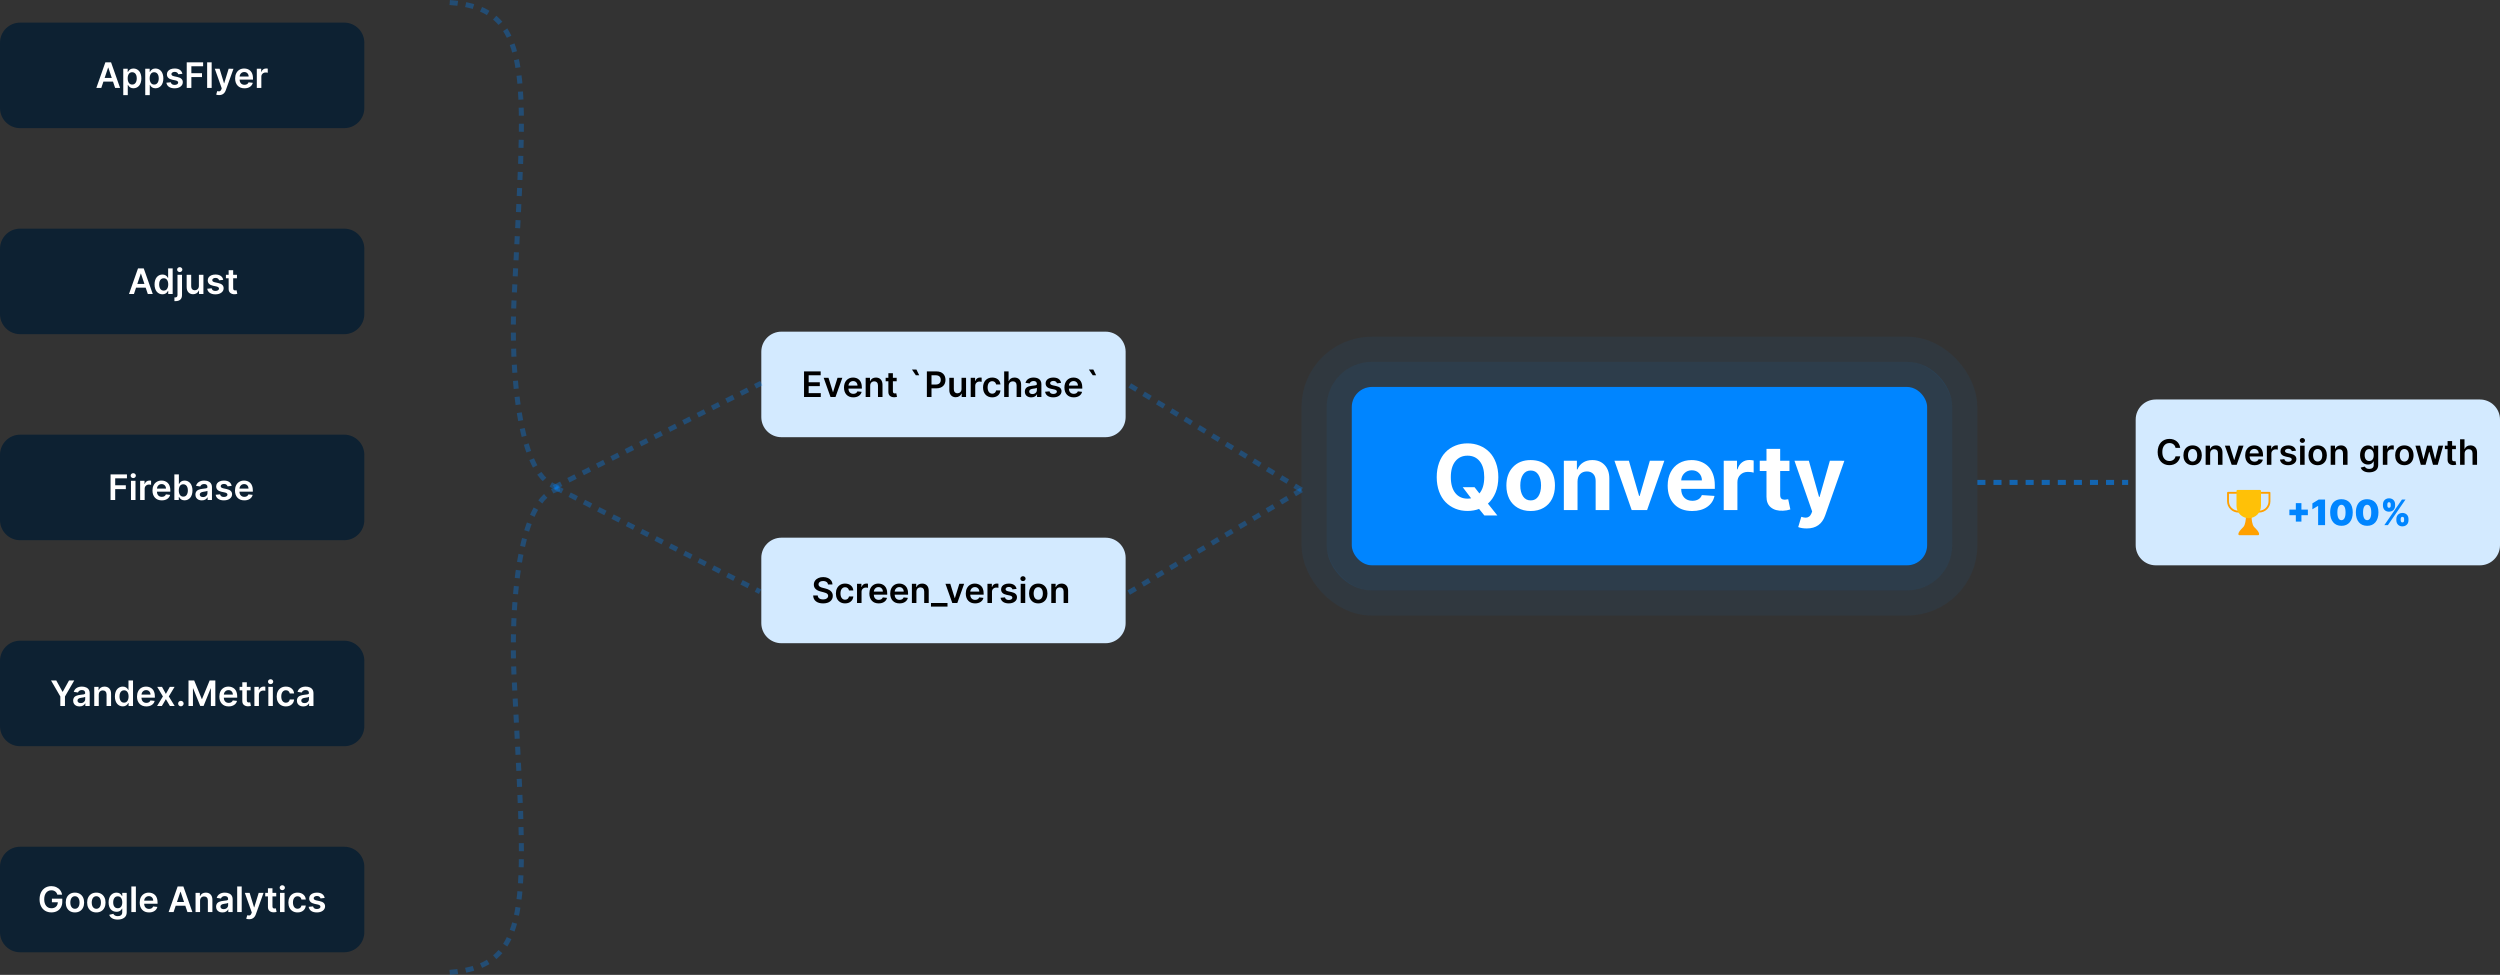 <svg width="995" height="388" viewBox="0 0 995 388" fill="none" xmlns="http://www.w3.org/2000/svg">
<rect x="0" y="0" width="995" height="388" fill="#333333" stroke="none"/>
<path d="M0 17C0 12.582 3.582 9 8 9H137C141.418 9 145 12.582 145 17V43C145 47.418 141.418 51 137 51H8C3.582 51 0 47.418 0 43V17Z" fill="#0D2132"/>
<path d="M40.312 35H38.343L41.928 24.818H44.205L47.794 35H45.825L44.98 32.489H41.152L40.312 35ZM41.649 31.008H44.483L43.106 26.906H43.026L41.649 31.008ZM49.056 37.864V27.364H50.825V28.626H50.93C51.381 27.718 52.108 27.264 53.112 27.264C53.556 27.264 53.969 27.35 54.35 27.523C54.731 27.695 55.065 27.944 55.35 28.268C55.635 28.593 55.858 29.008 56.021 29.511C56.183 30.012 56.264 30.572 56.264 31.192C56.264 31.808 56.185 32.367 56.026 32.867C55.867 33.368 55.646 33.782 55.364 34.11C55.083 34.438 54.75 34.692 54.365 34.871C53.984 35.046 53.568 35.134 53.117 35.134C52.113 35.134 51.384 34.688 50.93 33.797H50.855V37.864H49.056ZM51.288 29.397C50.976 29.834 50.821 30.43 50.821 31.182C50.821 31.934 50.978 32.536 51.293 32.986C51.608 33.434 52.048 33.658 52.615 33.658C53.192 33.658 53.638 33.431 53.953 32.977C54.271 32.519 54.43 31.921 54.43 31.182C54.43 30.701 54.362 30.28 54.226 29.919C54.093 29.555 53.89 29.268 53.614 29.059C53.339 28.847 53.006 28.741 52.615 28.741C52.045 28.741 51.603 28.959 51.288 29.397ZM57.806 37.864V27.364H59.575V28.626H59.68C60.131 27.718 60.858 27.264 61.862 27.264C62.306 27.264 62.719 27.35 63.1 27.523C63.481 27.695 63.815 27.944 64.1 28.268C64.385 28.593 64.608 29.008 64.771 29.511C64.933 30.012 65.014 30.572 65.014 31.192C65.014 31.808 64.935 32.367 64.776 32.867C64.617 33.368 64.396 33.782 64.115 34.11C63.833 34.438 63.5 34.692 63.115 34.871C62.734 35.046 62.318 35.134 61.867 35.134C60.863 35.134 60.134 34.688 59.68 33.797H59.605V37.864H57.806ZM60.038 29.397C59.726 29.834 59.571 30.43 59.571 31.182C59.571 31.934 59.728 32.536 60.043 32.986C60.358 33.434 60.798 33.658 61.365 33.658C61.942 33.658 62.388 33.431 62.703 32.977C63.021 32.519 63.18 31.921 63.18 31.182C63.18 30.701 63.112 30.28 62.976 29.919C62.843 29.555 62.64 29.268 62.364 29.059C62.089 28.847 61.756 28.741 61.365 28.741C60.795 28.741 60.353 28.959 60.038 29.397ZM72.591 29.382L70.951 29.561C70.874 29.286 70.717 29.059 70.478 28.88C70.243 28.698 69.931 28.607 69.543 28.607C69.166 28.607 68.851 28.689 68.599 28.855C68.347 29.017 68.223 29.226 68.226 29.482C68.223 29.704 68.306 29.886 68.475 30.028C68.644 30.168 68.92 30.28 69.305 30.366L70.607 30.645C71.33 30.801 71.867 31.049 72.218 31.391C72.573 31.729 72.752 32.169 72.755 32.713C72.752 33.436 72.447 34.022 71.84 34.473C71.234 34.924 70.452 35.149 69.494 35.149C68.562 35.149 67.812 34.954 67.242 34.562C66.672 34.171 66.33 33.623 66.218 32.917L67.972 32.748C68.049 33.089 68.216 33.349 68.475 33.528C68.736 33.704 69.075 33.792 69.489 33.792C69.91 33.792 70.251 33.706 70.513 33.533C70.778 33.361 70.911 33.142 70.911 32.877C70.911 32.45 70.568 32.16 69.882 32.007L68.579 31.734C67.141 31.435 66.425 30.718 66.431 29.581C66.431 29.117 66.559 28.709 66.814 28.358C67.073 28.007 67.436 27.736 67.903 27.548C68.37 27.359 68.909 27.264 69.519 27.264C70.394 27.264 71.093 27.451 71.617 27.826C72.14 28.201 72.465 28.719 72.591 29.382ZM74.319 35V24.818H80.841V26.364H76.163V29.129H80.394V30.675H76.163V35H74.319ZM84.242 24.818V35H82.442V24.818H84.242ZM87.211 37.849C86.731 37.849 86.34 37.784 86.038 37.655L86.456 36.258C86.721 36.331 86.954 36.367 87.157 36.367C87.359 36.367 87.538 36.303 87.694 36.173C87.853 36.047 87.989 35.847 88.101 35.572L88.255 35.159L85.486 27.364H87.395L89.155 33.131H89.235L91 27.364L92.924 27.374L89.856 35.925C89.392 37.207 88.51 37.849 87.211 37.849ZM97.294 35.149C96.147 35.149 95.242 34.796 94.579 34.09C93.916 33.384 93.585 32.43 93.585 31.227C93.585 30.448 93.732 29.758 94.027 29.158C94.326 28.558 94.748 28.093 95.295 27.761C95.845 27.43 96.48 27.264 97.199 27.264C97.68 27.264 98.126 27.342 98.537 27.498C98.951 27.65 99.32 27.879 99.645 28.184C99.97 28.489 100.225 28.893 100.411 29.397C100.596 29.898 100.689 30.473 100.689 31.122V31.674H95.37C95.376 32.32 95.555 32.827 95.907 33.195C96.261 33.563 96.732 33.747 97.319 33.747C97.713 33.747 98.051 33.663 98.333 33.494C98.615 33.325 98.815 33.081 98.934 32.763L100.615 32.952C100.452 33.624 100.078 34.16 99.491 34.557C98.904 34.952 98.172 35.149 97.294 35.149ZM95.375 30.461H98.964C98.957 29.937 98.793 29.508 98.472 29.173C98.154 28.835 97.738 28.666 97.224 28.666C96.7 28.666 96.268 28.84 95.927 29.188C95.588 29.533 95.404 29.957 95.375 30.461ZM102.212 35V27.364H103.957V28.636H104.036C104.172 28.199 104.409 27.859 104.747 27.617C105.085 27.375 105.477 27.254 105.921 27.254C106.169 27.254 106.385 27.271 106.567 27.304V28.959C106.352 28.89 106.073 28.855 105.732 28.855C105.235 28.855 104.824 29.011 104.499 29.322C104.174 29.631 104.012 30.027 104.012 30.511V35H102.212Z" fill="white"/>
<path d="M0 99C0 94.582 3.582 91 8 91H137C141.418 91 145 94.582 145 99V125C145 129.418 141.418 133 137 133H8C3.582 133 0 129.418 0 125V99Z" fill="#0D2132"/>
<path d="M53.312 117H51.343L54.928 106.818H57.205L60.794 117H58.825L57.98 114.489H54.152L53.312 117ZM54.649 113.008H57.483L56.106 108.906H56.026L54.649 113.008ZM64.657 117.134C64.206 117.134 63.789 117.046 63.404 116.871C63.023 116.692 62.691 116.438 62.41 116.11C62.128 115.782 61.908 115.368 61.749 114.867C61.59 114.367 61.51 113.808 61.51 113.192C61.51 112.572 61.591 112.012 61.754 111.511C61.916 111.008 62.14 110.593 62.425 110.268C62.71 109.944 63.043 109.695 63.424 109.523C63.805 109.35 64.218 109.264 64.662 109.264C65.666 109.264 66.394 109.718 66.844 110.626H66.919V106.818H68.724V117H66.954V115.797H66.844C66.39 116.688 65.661 117.134 64.657 117.134ZM65.159 115.658C65.726 115.658 66.167 115.434 66.481 114.987C66.796 114.536 66.954 113.934 66.954 113.182C66.954 112.429 66.796 111.835 66.481 111.397C66.17 110.96 65.729 110.741 65.159 110.741C64.768 110.741 64.435 110.847 64.16 111.059C63.885 111.268 63.679 111.554 63.543 111.919C63.411 112.28 63.344 112.701 63.344 113.182C63.344 113.921 63.502 114.519 63.817 114.977C64.135 115.431 64.582 115.658 65.159 115.658ZM70.641 109.364H72.441V117.423C72.441 118.238 72.211 118.849 71.75 119.257C71.29 119.668 70.627 119.865 69.761 119.849C69.738 119.849 69.689 119.847 69.612 119.844C69.533 119.844 69.468 119.842 69.418 119.839V118.372C69.551 118.379 69.637 118.382 69.677 118.382C70.015 118.382 70.26 118.299 70.413 118.134C70.565 117.971 70.641 117.726 70.641 117.398V109.364ZM71.536 108.28C71.248 108.28 71.001 108.185 70.796 107.996C70.594 107.804 70.492 107.574 70.492 107.305C70.492 107.034 70.594 106.803 70.796 106.614C71.001 106.422 71.248 106.326 71.536 106.326C71.821 106.326 72.065 106.422 72.267 106.614C72.473 106.803 72.576 107.034 72.576 107.305C72.576 107.574 72.473 107.804 72.267 107.996C72.065 108.185 71.821 108.28 71.536 108.28ZM79.159 113.788V109.364H80.959V117H79.214V115.643H79.134C78.955 116.087 78.665 116.442 78.264 116.707C77.867 116.969 77.391 117.099 76.837 117.099C76.072 117.099 75.455 116.846 74.988 116.339C74.524 115.832 74.292 115.127 74.292 114.226V109.364H76.092V113.947C76.092 114.431 76.222 114.816 76.484 115.101C76.749 115.386 77.099 115.528 77.533 115.528C77.736 115.528 77.931 115.492 78.12 115.419C78.312 115.343 78.486 115.235 78.642 115.096C78.798 114.957 78.922 114.774 79.015 114.549C79.111 114.32 79.159 114.067 79.159 113.788ZM88.845 111.382L87.204 111.561C87.128 111.286 86.971 111.059 86.732 110.88C86.497 110.698 86.185 110.607 85.797 110.607C85.42 110.607 85.105 110.689 84.853 110.855C84.601 111.018 84.477 111.226 84.48 111.482C84.477 111.704 84.559 111.886 84.728 112.028C84.897 112.168 85.174 112.28 85.559 112.366L86.861 112.645C87.584 112.801 88.121 113.049 88.472 113.391C88.827 113.729 89.006 114.17 89.009 114.713C89.006 115.436 88.701 116.022 88.094 116.473C87.488 116.924 86.706 117.149 85.748 117.149C84.816 117.149 84.066 116.954 83.496 116.562C82.925 116.171 82.584 115.623 82.471 114.917L84.226 114.748C84.303 115.089 84.47 115.349 84.728 115.528C84.99 115.704 85.328 115.792 85.743 115.792C86.164 115.792 86.505 115.706 86.767 115.533C87.032 115.361 87.165 115.142 87.165 114.877C87.165 114.45 86.822 114.16 86.135 114.007L84.833 113.734C83.394 113.435 82.679 112.718 82.685 111.581C82.685 111.117 82.813 110.709 83.068 110.358C83.326 110.007 83.689 109.737 84.157 109.548C84.624 109.359 85.163 109.264 85.772 109.264C86.647 109.264 87.347 109.451 87.871 109.826C88.394 110.201 88.719 110.719 88.845 111.382ZM94.306 109.364V110.756H92.8V114.703C92.8 115.038 92.871 115.27 93.014 115.399C93.159 115.525 93.36 115.588 93.615 115.588C93.781 115.588 93.957 115.565 94.142 115.518L94.445 116.925C94.121 117.035 93.768 117.094 93.386 117.104C92.681 117.124 92.106 116.952 91.661 116.587C91.217 116.223 90.997 115.694 91 115.001V110.756H89.916V109.364H91V107.534H92.8V109.364H94.306Z" fill="white"/>
<path d="M0 181C0 176.582 3.582 173 8 173H137C141.418 173 145 176.582 145 181V207C145 211.418 141.418 215 137 215H8C3.582 215 0 211.418 0 207V181Z" fill="#0D2132"/>
<path d="M44.004 199V188.818H50.527V190.364H45.849V193.129H50.08V194.675H45.849V199H44.004ZM52.128 199V191.364H53.928V199H52.128ZM53.033 190.28C52.744 190.28 52.497 190.185 52.292 189.996C52.09 189.804 51.989 189.574 51.989 189.305C51.989 189.034 52.09 188.803 52.292 188.614C52.497 188.422 52.744 188.326 53.033 188.326C53.318 188.326 53.561 188.422 53.764 188.614C53.969 188.803 54.072 189.034 54.072 189.305C54.072 189.574 53.969 189.804 53.764 189.996C53.561 190.185 53.318 190.28 53.033 190.28ZM55.778 199V191.364H57.523V192.636H57.603C57.739 192.199 57.976 191.859 58.314 191.617C58.652 191.375 59.043 191.254 59.487 191.254C59.736 191.254 59.951 191.271 60.133 191.304V192.96C59.918 192.89 59.639 192.855 59.298 192.855C58.801 192.855 58.39 193.011 58.065 193.322C57.74 193.631 57.578 194.027 57.578 194.511V199H55.778ZM64.395 199.149C63.248 199.149 62.344 198.796 61.681 198.09C61.018 197.384 60.686 196.43 60.686 195.227C60.686 194.448 60.834 193.758 61.129 193.158C61.427 192.558 61.85 192.093 62.397 191.761C62.947 191.43 63.582 191.264 64.301 191.264C64.781 191.264 65.227 191.342 65.638 191.498C66.052 191.65 66.422 191.879 66.747 192.184C67.072 192.489 67.327 192.893 67.512 193.397C67.698 193.897 67.791 194.473 67.791 195.122V195.674H62.471C62.478 196.32 62.657 196.827 63.008 197.195C63.363 197.563 63.834 197.747 64.42 197.747C64.814 197.747 65.153 197.663 65.434 197.494C65.716 197.325 65.916 197.081 66.036 196.763L67.716 196.952C67.554 197.625 67.179 198.16 66.593 198.558C66.006 198.952 65.274 199.149 64.395 199.149ZM62.476 194.461H66.066C66.059 193.937 65.895 193.508 65.573 193.173C65.255 192.835 64.839 192.666 64.326 192.666C63.802 192.666 63.369 192.84 63.028 193.188C62.69 193.533 62.506 193.957 62.476 194.461ZM69.393 199V188.818H71.193V192.626H71.267C71.718 191.718 72.445 191.264 73.45 191.264C73.894 191.264 74.306 191.35 74.688 191.523C75.069 191.695 75.402 191.944 75.687 192.268C75.972 192.593 76.196 193.008 76.358 193.511C76.52 194.012 76.602 194.572 76.602 195.192C76.602 195.808 76.522 196.367 76.363 196.867C76.204 197.368 75.984 197.782 75.702 198.11C75.42 198.438 75.087 198.692 74.703 198.871C74.321 199.046 73.906 199.134 73.455 199.134C72.451 199.134 71.721 198.688 71.267 197.797H71.163V199H69.393ZM71.625 193.397C71.314 193.835 71.158 194.429 71.158 195.182C71.158 195.934 71.315 196.536 71.63 196.987C71.945 197.434 72.386 197.658 72.953 197.658C73.529 197.658 73.975 197.431 74.29 196.977C74.608 196.519 74.767 195.921 74.767 195.182C74.767 194.701 74.699 194.28 74.563 193.919C74.431 193.554 74.227 193.268 73.952 193.059C73.677 192.847 73.344 192.741 72.953 192.741C72.382 192.741 71.94 192.96 71.625 193.397ZM80.329 199.154C79.835 199.154 79.398 199.07 79.017 198.901C78.639 198.728 78.337 198.466 78.112 198.115C77.886 197.764 77.774 197.344 77.774 196.857C77.774 196.526 77.829 196.231 77.938 195.972C78.047 195.714 78.188 195.503 78.36 195.341C78.536 195.179 78.755 195.041 79.017 194.928C79.278 194.812 79.539 194.728 79.797 194.675C80.056 194.618 80.347 194.572 80.672 194.536C81.408 194.456 81.86 194.396 82.029 194.357C82.311 194.29 82.48 194.179 82.537 194.023C82.553 193.974 82.561 193.916 82.561 193.849V193.82C82.561 193.442 82.45 193.152 82.228 192.95C82.006 192.744 81.686 192.641 81.269 192.641C80.855 192.641 80.513 192.732 80.245 192.915C79.98 193.097 79.799 193.329 79.703 193.611L78.022 193.372C78.218 192.689 78.601 192.167 79.171 191.806C79.744 191.445 80.44 191.264 81.259 191.264C81.567 191.264 81.862 191.291 82.144 191.344C82.425 191.393 82.704 191.483 82.979 191.612C83.254 191.738 83.491 191.899 83.69 192.094C83.892 192.287 84.055 192.537 84.177 192.845C84.3 193.153 84.361 193.501 84.361 193.889V199H82.631V197.951H82.571C82.392 198.302 82.114 198.591 81.736 198.816C81.358 199.041 80.889 199.154 80.329 199.154ZM80.796 197.832C81.323 197.832 81.749 197.679 82.074 197.374C82.402 197.069 82.566 196.698 82.566 196.261V195.361C82.421 195.48 81.87 195.604 80.916 195.734C79.978 195.866 79.509 196.231 79.509 196.827C79.509 197.149 79.626 197.397 79.862 197.573C80.097 197.746 80.409 197.832 80.796 197.832ZM92.206 193.382L90.566 193.561C90.49 193.286 90.332 193.059 90.093 192.88C89.858 192.698 89.546 192.607 89.159 192.607C88.781 192.607 88.466 192.689 88.214 192.855C87.962 193.018 87.838 193.226 87.841 193.482C87.838 193.704 87.921 193.886 88.09 194.028C88.259 194.168 88.536 194.28 88.92 194.366L90.223 194.645C90.945 194.801 91.482 195.049 91.834 195.391C92.188 195.729 92.367 196.17 92.37 196.713C92.367 197.436 92.062 198.022 91.456 198.473C90.849 198.924 90.067 199.149 89.109 199.149C88.178 199.149 87.427 198.954 86.857 198.562C86.287 198.171 85.945 197.623 85.833 196.917L87.588 196.748C87.664 197.089 87.831 197.349 88.09 197.528C88.352 197.704 88.69 197.792 89.104 197.792C89.525 197.792 89.866 197.706 90.128 197.533C90.393 197.361 90.526 197.142 90.526 196.877C90.526 196.45 90.183 196.16 89.497 196.007L88.194 195.734C86.756 195.435 86.04 194.718 86.046 193.581C86.046 193.117 86.174 192.709 86.429 192.358C86.688 192.007 87.051 191.737 87.518 191.548C87.985 191.359 88.524 191.264 89.134 191.264C90.009 191.264 90.708 191.451 91.232 191.826C91.756 192.201 92.08 192.719 92.206 193.382ZM97.235 199.149C96.088 199.149 95.183 198.796 94.521 198.09C93.858 197.384 93.526 196.43 93.526 195.227C93.526 194.448 93.674 193.758 93.969 193.158C94.267 192.558 94.69 192.093 95.237 191.761C95.787 191.43 96.421 191.264 97.141 191.264C97.621 191.264 98.067 191.342 98.478 191.498C98.892 191.65 99.262 191.879 99.587 192.184C99.912 192.489 100.167 192.893 100.352 193.397C100.538 193.897 100.631 194.473 100.631 195.122V195.674H95.311C95.318 196.32 95.497 196.827 95.848 197.195C96.203 197.563 96.673 197.747 97.26 197.747C97.654 197.747 97.992 197.663 98.274 197.494C98.556 197.325 98.756 197.081 98.876 196.763L100.556 196.952C100.394 197.625 100.019 198.16 99.433 198.558C98.846 198.952 98.113 199.149 97.235 199.149ZM95.316 194.461H98.906C98.899 193.937 98.735 193.508 98.413 193.173C98.095 192.835 97.679 192.666 97.165 192.666C96.642 192.666 96.209 192.84 95.868 193.188C95.53 193.533 95.346 193.957 95.316 194.461Z" fill="white"/>
<path d="M0 263C0 258.582 3.582 255 8 255H137C141.418 255 145 258.582 145 263V289C145 293.418 141.418 297 137 297H8C3.582 297 0 293.418 0 289V263Z" fill="#0D2132"/>
<path d="M20.308 270.818H22.391L24.882 275.322H24.982L27.472 270.818H29.555L25.852 277.202V281H24.012V277.202L20.308 270.818ZM31.667 281.154C31.173 281.154 30.736 281.07 30.355 280.901C29.977 280.728 29.675 280.466 29.45 280.115C29.224 279.764 29.112 279.344 29.112 278.857C29.112 278.526 29.166 278.231 29.276 277.972C29.385 277.714 29.526 277.503 29.698 277.341C29.874 277.179 30.093 277.041 30.355 276.928C30.616 276.812 30.877 276.728 31.135 276.675C31.394 276.618 31.685 276.572 32.01 276.536C32.746 276.456 33.198 276.396 33.367 276.357C33.649 276.29 33.818 276.179 33.874 276.023C33.891 275.974 33.899 275.916 33.899 275.849V275.82C33.899 275.442 33.788 275.152 33.566 274.95C33.344 274.744 33.024 274.641 32.607 274.641C32.192 274.641 31.851 274.732 31.583 274.915C31.317 275.097 31.137 275.329 31.041 275.611L29.36 275.372C29.556 274.689 29.939 274.167 30.509 273.806C31.082 273.445 31.778 273.264 32.597 273.264C32.905 273.264 33.2 273.291 33.482 273.344C33.763 273.393 34.042 273.483 34.317 273.612C34.592 273.738 34.829 273.899 35.028 274.094C35.23 274.287 35.392 274.537 35.515 274.845C35.638 275.153 35.699 275.501 35.699 275.889V281H33.969V279.951H33.909C33.73 280.302 33.452 280.591 33.074 280.816C32.696 281.041 32.227 281.154 31.667 281.154ZM32.134 279.832C32.661 279.832 33.087 279.679 33.412 279.374C33.74 279.069 33.904 278.698 33.904 278.261V277.361C33.758 277.48 33.208 277.604 32.254 277.734C31.316 277.866 30.847 278.231 30.847 278.827C30.847 279.149 30.964 279.397 31.2 279.573C31.435 279.746 31.747 279.832 32.134 279.832ZM39.308 276.526V281H37.509V273.364H39.229V274.661H39.318C39.497 274.224 39.781 273.882 40.169 273.637C40.56 273.388 41.035 273.264 41.595 273.264C42.394 273.264 43.031 273.518 43.504 274.025C43.978 274.532 44.214 275.236 44.21 276.138V281H42.411V276.416C42.411 275.906 42.278 275.506 42.013 275.218C41.751 274.93 41.388 274.786 40.924 274.786C40.44 274.786 40.049 274.94 39.751 275.248C39.456 275.556 39.308 275.982 39.308 276.526ZM48.874 281.134C48.423 281.134 48.005 281.046 47.621 280.871C47.24 280.692 46.908 280.438 46.627 280.11C46.345 279.782 46.124 279.368 45.965 278.867C45.806 278.367 45.727 277.808 45.727 277.192C45.727 276.572 45.808 276.012 45.97 275.511C46.133 275.008 46.356 274.593 46.642 274.268C46.927 273.944 47.26 273.695 47.641 273.523C48.022 273.35 48.435 273.264 48.879 273.264C49.883 273.264 50.611 273.718 51.061 274.626H51.136V270.818H52.941V281H51.171V279.797H51.061C50.607 280.688 49.878 281.134 48.874 281.134ZM49.376 279.658C49.943 279.658 50.383 279.434 50.698 278.987C51.013 278.536 51.171 277.934 51.171 277.182C51.171 276.429 51.013 275.835 50.698 275.397C50.387 274.96 49.946 274.741 49.376 274.741C48.985 274.741 48.652 274.847 48.377 275.059C48.102 275.268 47.896 275.554 47.76 275.919C47.627 276.28 47.561 276.701 47.561 277.182C47.561 277.921 47.719 278.519 48.034 278.977C48.352 279.431 48.799 279.658 49.376 279.658ZM58.239 281.149C57.092 281.149 56.187 280.796 55.525 280.09C54.862 279.384 54.53 278.43 54.53 277.227C54.53 276.448 54.678 275.758 54.973 275.158C55.271 274.558 55.694 274.093 56.24 273.761C56.791 273.43 57.425 273.264 58.145 273.264C58.625 273.264 59.071 273.342 59.482 273.498C59.896 273.65 60.266 273.879 60.591 274.184C60.915 274.489 61.171 274.893 61.356 275.397C61.542 275.897 61.635 276.473 61.635 277.122V277.674H56.315C56.322 278.32 56.501 278.827 56.852 279.195C57.207 279.563 57.677 279.747 58.264 279.747C58.658 279.747 58.996 279.663 59.278 279.494C59.56 279.325 59.76 279.081 59.88 278.763L61.56 278.952C61.398 279.625 61.023 280.16 60.436 280.558C59.85 280.952 59.117 281.149 58.239 281.149ZM56.32 276.461H59.909C59.903 275.937 59.739 275.508 59.417 275.173C59.099 274.835 58.683 274.666 58.169 274.666C57.646 274.666 57.213 274.84 56.872 275.188C56.534 275.533 56.35 275.957 56.32 276.461ZM64.478 273.364L66.019 276.183L67.586 273.364H69.49L67.188 277.182L69.529 281H67.635L66.019 278.251L64.419 281H62.51L64.836 277.182L62.569 273.364H64.478ZM71.99 281.109C71.686 281.109 71.425 281.003 71.21 280.791C70.998 280.576 70.893 280.317 70.897 280.016C70.893 279.717 70.998 279.462 71.21 279.25C71.425 279.038 71.686 278.932 71.99 278.932C72.285 278.932 72.541 279.038 72.756 279.25C72.972 279.462 73.081 279.717 73.084 280.016C73.081 280.317 72.972 280.576 72.756 280.791C72.541 281.003 72.285 281.109 71.99 281.109ZM75.022 270.818H77.279L80.302 278.196H80.421L83.444 270.818H85.701V281H83.931V274.005H83.837L81.022 280.97H79.7L76.886 273.99H76.792V281H75.022V270.818ZM91.01 281.149C89.864 281.149 88.959 280.796 88.296 280.09C87.633 279.384 87.302 278.43 87.302 277.227C87.302 276.448 87.449 275.758 87.744 275.158C88.042 274.558 88.465 274.093 89.012 273.761C89.562 273.43 90.197 273.264 90.916 273.264C91.397 273.264 91.842 273.342 92.253 273.498C92.668 273.65 93.037 273.879 93.362 274.184C93.687 274.489 93.942 274.893 94.128 275.397C94.313 275.897 94.406 276.473 94.406 277.122V277.674H89.087C89.093 278.32 89.272 278.827 89.623 279.195C89.978 279.563 90.449 279.747 91.035 279.747C91.43 279.747 91.768 279.663 92.049 279.494C92.331 279.325 92.532 279.081 92.651 278.763L94.332 278.952C94.169 279.625 93.795 280.16 93.208 280.558C92.621 280.952 91.889 281.149 91.01 281.149ZM89.091 276.461H92.681C92.674 275.937 92.51 275.508 92.189 275.173C91.871 274.835 91.455 274.666 90.941 274.666C90.417 274.666 89.985 274.84 89.643 275.188C89.305 275.533 89.121 275.957 89.091 276.461ZM99.742 273.364V274.756H98.235V278.703C98.235 279.038 98.307 279.27 98.449 279.399C98.595 279.525 98.796 279.588 99.051 279.588C99.216 279.588 99.392 279.565 99.578 279.518L99.881 280.925C99.556 281.035 99.203 281.094 98.822 281.104C98.116 281.124 97.541 280.952 97.097 280.587C96.653 280.223 96.432 279.694 96.436 279.001V274.756H95.352V273.364H96.436V271.534H98.235V273.364H99.742ZM101.247 281V273.364H102.992V274.636H103.072C103.207 274.199 103.444 273.859 103.782 273.617C104.121 273.375 104.512 273.254 104.956 273.254C105.204 273.254 105.42 273.271 105.602 273.304V274.96C105.387 274.89 105.108 274.855 104.767 274.855C104.27 274.855 103.859 275.011 103.534 275.322C103.209 275.631 103.047 276.027 103.047 276.511V281H101.247ZM106.798 281V273.364H108.597V281H106.798ZM107.703 272.28C107.414 272.28 107.167 272.185 106.962 271.996C106.76 271.804 106.659 271.574 106.659 271.305C106.659 271.034 106.76 270.803 106.962 270.614C107.167 270.422 107.414 270.326 107.703 270.326C107.988 270.326 108.231 270.422 108.433 270.614C108.639 270.803 108.742 271.034 108.742 271.305C108.742 271.574 108.639 271.804 108.433 271.996C108.231 272.185 107.988 272.28 107.703 272.28ZM113.779 281.149C113.033 281.149 112.382 280.982 111.825 280.647C111.268 280.312 110.844 279.848 110.553 279.255C110.264 278.662 110.12 277.981 110.12 277.212C110.12 276.439 110.268 275.755 110.562 275.158C110.857 274.562 111.282 274.098 111.835 273.766C112.389 273.432 113.033 273.264 113.769 273.264C114.701 273.264 115.464 273.514 116.061 274.015C116.658 274.515 116.987 275.18 117.05 276.009H115.33C115.257 275.624 115.087 275.312 114.818 275.074C114.553 274.835 114.212 274.716 113.794 274.716C113.234 274.716 112.785 274.936 112.447 275.377C112.112 275.818 111.945 276.42 111.945 277.182C111.945 277.957 112.11 278.569 112.442 279.016C112.777 279.46 113.227 279.683 113.794 279.683C114.192 279.683 114.528 279.57 114.803 279.344C115.078 279.116 115.254 278.798 115.33 278.39H117.05C116.984 279.215 116.658 279.881 116.071 280.388C115.488 280.896 114.724 281.149 113.779 281.149ZM120.726 281.154C120.232 281.154 119.794 281.07 119.413 280.901C119.035 280.728 118.734 280.466 118.508 280.115C118.283 279.764 118.17 279.344 118.17 278.857C118.17 278.526 118.225 278.231 118.334 277.972C118.444 277.714 118.585 277.503 118.757 277.341C118.933 277.179 119.151 277.041 119.413 276.928C119.675 276.812 119.935 276.728 120.194 276.675C120.452 276.618 120.744 276.572 121.069 276.536C121.805 276.456 122.257 276.396 122.426 276.357C122.708 276.29 122.877 276.179 122.933 276.023C122.95 275.974 122.958 275.916 122.958 275.849V275.82C122.958 275.442 122.847 275.152 122.625 274.95C122.403 274.744 122.083 274.641 121.665 274.641C121.251 274.641 120.91 274.732 120.641 274.915C120.376 275.097 120.195 275.329 120.099 275.611L118.419 275.372C118.614 274.689 118.997 274.167 119.567 273.806C120.141 273.445 120.837 273.264 121.655 273.264C121.964 273.264 122.259 273.291 122.54 273.344C122.822 273.393 123.1 273.483 123.376 273.612C123.651 273.738 123.888 273.899 124.086 274.094C124.289 274.287 124.451 274.537 124.574 274.845C124.696 275.153 124.758 275.501 124.758 275.889V281H123.028V279.951H122.968C122.789 280.302 122.51 280.591 122.133 280.816C121.755 281.041 121.286 281.154 120.726 281.154ZM121.193 279.832C121.72 279.832 122.146 279.679 122.471 279.374C122.799 279.069 122.963 278.698 122.963 278.261V277.361C122.817 277.48 122.267 277.604 121.312 277.734C120.374 277.866 119.905 278.231 119.905 278.827C119.905 279.149 120.023 279.397 120.258 279.573C120.494 279.746 120.805 279.832 121.193 279.832Z" fill="white"/>
<path d="M0 345C0 340.582 3.582 337 8 337H137C141.418 337 145 340.582 145 345V371C145 375.418 141.418 379 137 379H8C3.582 379 0 375.418 0 371V345Z" fill="#0D2132"/>
<path d="M22.825 356.07C22.66 355.523 22.371 355.097 21.96 354.792C21.549 354.487 21.041 354.335 20.434 354.335C20.023 354.335 19.643 354.414 19.296 354.573C18.951 354.732 18.652 354.961 18.401 355.259C18.149 355.554 17.951 355.927 17.809 356.378C17.67 356.829 17.6 357.336 17.6 357.899C17.6 359.033 17.86 359.914 18.381 360.544C18.904 361.17 19.602 361.484 20.474 361.484C21.239 361.484 21.848 361.27 22.298 360.842C22.752 360.415 22.988 359.838 23.004 359.112H20.658V357.67H24.789V358.893C24.789 359.752 24.604 360.504 24.232 361.151C23.861 361.797 23.349 362.291 22.696 362.632C22.046 362.97 21.302 363.139 20.464 363.139C19.532 363.139 18.71 362.93 17.998 362.513C17.289 362.092 16.735 361.485 16.337 360.693C15.943 359.901 15.746 358.976 15.746 357.919C15.746 357.273 15.822 356.671 15.974 356.114C16.127 355.558 16.342 355.07 16.621 354.653C16.899 354.235 17.231 353.879 17.615 353.584C18 353.286 18.429 353.06 18.903 352.908C19.377 352.755 19.879 352.679 20.409 352.679C21.151 352.679 21.831 352.823 22.447 353.112C23.064 353.397 23.568 353.796 23.959 354.31C24.353 354.823 24.602 355.41 24.704 356.07H22.825ZM31.758 362.662C31.204 362.987 30.56 363.149 29.824 363.149C29.088 363.149 28.442 362.987 27.885 362.662C27.332 362.334 26.906 361.873 26.607 361.28C26.312 360.683 26.165 359.994 26.165 359.212C26.165 358.429 26.312 357.74 26.607 357.143C26.906 356.547 27.332 356.085 27.885 355.756C28.442 355.428 29.088 355.264 29.824 355.264C30.56 355.264 31.204 355.428 31.758 355.756C32.315 356.085 32.741 356.547 33.036 357.143C33.334 357.74 33.483 358.429 33.483 359.212C33.483 359.994 33.334 360.683 33.036 361.28C32.741 361.873 32.315 362.334 31.758 362.662ZM29.834 361.707C30.228 361.707 30.565 361.595 30.843 361.369C31.122 361.144 31.327 360.847 31.46 360.479C31.592 360.108 31.659 359.684 31.659 359.207C31.659 358.729 31.592 358.305 31.46 357.934C31.33 357.563 31.125 357.263 30.843 357.034C30.565 356.805 30.228 356.691 29.834 356.691C29.532 356.691 29.262 356.757 29.024 356.89C28.788 357.019 28.596 357.198 28.447 357.427C28.298 357.656 28.183 357.921 28.104 358.222C28.028 358.524 27.989 358.852 27.989 359.207C27.989 359.684 28.056 360.108 28.188 360.479C28.321 360.847 28.528 361.144 28.81 361.369C29.092 361.595 29.433 361.707 29.834 361.707ZM40.276 362.662C39.722 362.987 39.077 363.149 38.342 363.149C37.606 363.149 36.959 362.987 36.403 362.662C35.849 362.334 35.423 361.873 35.125 361.28C34.83 360.683 34.682 359.994 34.682 359.212C34.682 358.429 34.83 357.74 35.125 357.143C35.423 356.547 35.849 356.085 36.403 355.756C36.959 355.428 37.606 355.264 38.342 355.264C39.077 355.264 39.722 355.428 40.276 355.756C40.832 356.085 41.258 356.547 41.553 357.143C41.852 357.74 42.001 358.429 42.001 359.212C42.001 359.994 41.852 360.683 41.553 361.28C41.258 361.873 40.832 362.334 40.276 362.662ZM38.352 361.707C38.746 361.707 39.082 361.595 39.361 361.369C39.639 361.144 39.845 360.847 39.977 360.479C40.11 360.108 40.176 359.684 40.176 359.207C40.176 358.729 40.11 358.305 39.977 357.934C39.848 357.563 39.642 357.263 39.361 357.034C39.082 356.805 38.746 356.691 38.352 356.691C38.05 356.691 37.78 356.757 37.541 356.89C37.306 357.019 37.114 357.198 36.965 357.427C36.815 357.656 36.701 357.921 36.621 358.222C36.545 358.524 36.507 358.852 36.507 359.207C36.507 359.684 36.573 360.108 36.706 360.479C36.839 360.847 37.046 361.144 37.327 361.369C37.609 361.595 37.95 361.707 38.352 361.707ZM46.849 365.993C45.928 365.993 45.179 365.816 44.602 365.461C44.029 365.106 43.654 364.651 43.478 364.094L45.099 363.701C45.424 364.321 46.017 364.631 46.879 364.631C47.419 364.631 47.849 364.501 48.167 364.243C48.488 363.988 48.649 363.598 48.649 363.075V361.628H48.559C48.48 361.787 48.386 361.934 48.276 362.07C48.167 362.203 48.026 362.335 47.853 362.468C47.681 362.597 47.467 362.7 47.212 362.776C46.957 362.853 46.674 362.891 46.362 362.891C45.918 362.891 45.505 362.813 45.124 362.657C44.746 362.498 44.415 362.268 44.13 361.966C43.845 361.661 43.621 361.268 43.459 360.788C43.296 360.307 43.215 359.763 43.215 359.157C43.215 358.544 43.296 357.99 43.459 357.496C43.621 356.999 43.845 356.59 44.13 356.268C44.415 355.944 44.748 355.695 45.129 355.523C45.51 355.35 45.923 355.264 46.367 355.264C47.378 355.264 48.109 355.718 48.559 356.626H48.659V355.364H50.434V363.124C50.434 363.595 50.344 364.014 50.165 364.382C49.986 364.75 49.736 365.05 49.415 365.282C49.093 365.514 48.715 365.69 48.281 365.809C47.847 365.932 47.37 365.993 46.849 365.993ZM46.864 361.479C47.434 361.479 47.875 361.273 48.187 360.862C48.502 360.451 48.659 359.879 48.659 359.147C48.659 358.411 48.502 357.826 48.187 357.392C47.875 356.958 47.434 356.741 46.864 356.741C46.284 356.741 45.837 356.963 45.522 357.407C45.207 357.848 45.05 358.428 45.05 359.147C45.05 359.866 45.205 360.435 45.517 360.852C45.832 361.27 46.281 361.479 46.864 361.479ZM54.078 352.818V363H52.278V352.818H54.078ZM59.309 363.149C58.163 363.149 57.258 362.796 56.595 362.09C55.932 361.384 55.6 360.43 55.6 359.227C55.6 358.448 55.748 357.758 56.043 357.158C56.341 356.558 56.764 356.093 57.311 355.761C57.861 355.43 58.496 355.264 59.215 355.264C59.695 355.264 60.141 355.342 60.552 355.498C60.967 355.65 61.336 355.879 61.661 356.184C61.986 356.489 62.241 356.893 62.426 357.397C62.612 357.897 62.705 358.473 62.705 359.122V359.674H57.385C57.392 360.32 57.571 360.827 57.922 361.195C58.277 361.563 58.748 361.747 59.334 361.747C59.729 361.747 60.067 361.663 60.348 361.494C60.63 361.325 60.831 361.081 60.95 360.763L62.63 360.952C62.468 361.625 62.093 362.16 61.507 362.558C60.92 362.952 60.188 363.149 59.309 363.149ZM57.39 358.461H60.98C60.973 357.937 60.809 357.508 60.488 357.173C60.169 356.835 59.753 356.666 59.24 356.666C58.716 356.666 58.283 356.84 57.942 357.188C57.604 357.533 57.42 357.957 57.39 358.461ZM69.087 363H67.118L70.703 352.818H72.98L76.569 363H74.601L73.755 360.489H69.927L69.087 363ZM70.424 359.008H73.258L71.881 354.906H71.802L70.424 359.008ZM79.631 358.526V363H77.831V355.364H79.551V356.661H79.641C79.82 356.224 80.103 355.882 80.491 355.637C80.882 355.388 81.358 355.264 81.918 355.264C82.716 355.264 83.353 355.518 83.827 356.025C84.301 356.532 84.536 357.236 84.533 358.138V363H82.733V358.416C82.733 357.906 82.6 357.506 82.335 357.218C82.073 356.93 81.71 356.786 81.246 356.786C80.763 356.786 80.371 356.94 80.073 357.248C79.778 357.556 79.631 357.982 79.631 358.526ZM88.56 363.154C88.066 363.154 87.628 363.07 87.247 362.901C86.869 362.728 86.568 362.466 86.342 362.115C86.117 361.764 86.004 361.344 86.004 360.857C86.004 360.526 86.059 360.231 86.168 359.972C86.278 359.714 86.419 359.503 86.591 359.341C86.767 359.179 86.985 359.041 87.247 358.928C87.509 358.812 87.769 358.728 88.028 358.675C88.286 358.618 88.578 358.572 88.903 358.536C89.638 358.456 90.091 358.396 90.26 358.357C90.542 358.29 90.711 358.179 90.767 358.023C90.784 357.974 90.792 357.916 90.792 357.849V357.82C90.792 357.442 90.681 357.152 90.459 356.95C90.237 356.744 89.917 356.641 89.499 356.641C89.085 356.641 88.744 356.732 88.475 356.915C88.21 357.097 88.029 357.329 87.933 357.611L86.253 357.372C86.448 356.689 86.831 356.167 87.401 355.806C87.975 355.445 88.671 355.264 89.489 355.264C89.798 355.264 90.093 355.291 90.374 355.344C90.656 355.393 90.934 355.483 91.21 355.612C91.485 355.738 91.722 355.899 91.921 356.094C92.123 356.287 92.285 356.537 92.408 356.845C92.53 357.153 92.592 357.501 92.592 357.889V363H90.862V361.951H90.802C90.623 362.302 90.344 362.591 89.967 362.816C89.589 363.041 89.12 363.154 88.56 363.154ZM89.027 361.832C89.554 361.832 89.98 361.679 90.305 361.374C90.633 361.069 90.797 360.698 90.797 360.261V359.361C90.651 359.48 90.101 359.604 89.146 359.734C88.208 359.866 87.739 360.231 87.739 360.827C87.739 361.149 87.857 361.397 88.092 361.573C88.328 361.746 88.639 361.832 89.027 361.832ZM96.201 352.818V363H94.401V352.818H96.201ZM99.17 365.849C98.69 365.849 98.299 365.784 97.997 365.655L98.415 364.258C98.68 364.331 98.913 364.367 99.116 364.367C99.318 364.367 99.497 364.303 99.653 364.173C99.812 364.047 99.948 363.847 100.06 363.572L100.214 363.159L97.445 355.364H99.354L101.114 361.131H101.194L102.959 355.364L104.883 355.374L101.815 363.925C101.351 365.207 100.47 365.849 99.17 365.849ZM109.945 355.364V356.756H108.439V360.703C108.439 361.038 108.51 361.27 108.652 361.399C108.798 361.525 108.999 361.588 109.254 361.588C109.42 361.588 109.595 361.565 109.781 361.518L110.084 362.925C109.759 363.035 109.406 363.094 109.025 363.104C108.319 363.124 107.744 362.952 107.3 362.587C106.856 362.223 106.636 361.694 106.639 361.001V356.756H105.555V355.364H106.639V353.534H108.439V355.364H109.945ZM111.45 363V355.364H113.25V363H111.45ZM112.355 354.28C112.067 354.28 111.82 354.185 111.614 353.996C111.412 353.804 111.311 353.574 111.311 353.305C111.311 353.034 111.412 352.803 111.614 352.614C111.82 352.422 112.067 352.326 112.355 352.326C112.64 352.326 112.884 352.422 113.086 352.614C113.291 352.803 113.394 353.034 113.394 353.305C113.394 353.574 113.291 353.804 113.086 353.996C112.884 354.185 112.64 354.28 112.355 354.28ZM118.431 363.149C117.686 363.149 117.034 362.982 116.478 362.647C115.921 362.312 115.497 361.848 115.205 361.255C114.917 360.662 114.772 359.981 114.772 359.212C114.772 358.439 114.92 357.755 115.215 357.158C115.51 356.562 115.934 356.098 116.488 355.766C117.041 355.432 117.686 355.264 118.422 355.264C119.353 355.264 120.117 355.514 120.713 356.015C121.31 356.515 121.64 357.18 121.703 358.009H119.983C119.91 357.624 119.739 357.312 119.471 357.074C119.205 356.835 118.864 356.716 118.446 356.716C117.886 356.716 117.437 356.936 117.099 357.377C116.764 357.818 116.597 358.42 116.597 359.182C116.597 359.957 116.763 360.569 117.094 361.016C117.429 361.46 117.88 361.683 118.446 361.683C118.844 361.683 119.181 361.57 119.456 361.344C119.731 361.116 119.906 360.798 119.983 360.39H121.703C121.636 361.215 121.31 361.881 120.723 362.388C120.14 362.896 119.376 363.149 118.431 363.149ZM129.216 357.382L127.575 357.561C127.499 357.286 127.342 357.059 127.103 356.88C126.868 356.698 126.556 356.607 126.169 356.607C125.791 356.607 125.476 356.689 125.224 356.855C124.972 357.018 124.848 357.226 124.851 357.482C124.848 357.704 124.931 357.886 125.1 358.028C125.269 358.168 125.545 358.28 125.93 358.366L127.232 358.645C127.955 358.801 128.492 359.049 128.843 359.391C129.198 359.729 129.377 360.17 129.38 360.713C129.377 361.436 129.072 362.022 128.465 362.473C127.859 362.924 127.077 363.149 126.119 363.149C125.187 363.149 124.437 362.954 123.867 362.562C123.297 362.171 122.955 361.623 122.843 360.917L124.597 360.748C124.674 361.089 124.841 361.349 125.1 361.528C125.361 361.704 125.7 361.792 126.114 361.792C126.535 361.792 126.876 361.706 127.138 361.533C127.403 361.361 127.536 361.142 127.536 360.877C127.536 360.45 127.193 360.16 126.507 360.007L125.204 359.734C123.766 359.435 123.05 358.718 123.056 357.581C123.056 357.117 123.184 356.709 123.439 356.358C123.698 356.007 124.061 355.737 124.528 355.548C124.995 355.359 125.534 355.264 126.144 355.264C127.019 355.264 127.718 355.451 128.242 355.826C128.765 356.201 129.09 356.719 129.216 357.382Z" fill="white"/>
<path d="M303 140C303 135.582 306.582 132 311 132H440C444.418 132 448 135.582 448 140V166C448 170.418 444.418 174 440 174H311C306.582 174 303 170.418 303 166V140Z" fill="#D3EAFF"/>
<path d="M320.004 158H326.666V156.454H321.849V153.675H326.283V152.129H321.849V149.364H326.626V147.818H320.004V158ZM335.25 150.364H333.336L331.576 156.036H331.496L329.741 150.364H327.822L330.542 158H332.53L335.25 150.364ZM339.616 158.149C341.396 158.149 342.619 157.279 342.937 155.952L341.257 155.763C341.013 156.409 340.416 156.747 339.641 156.747C338.477 156.747 337.707 155.982 337.692 154.674H343.012V154.122C343.012 151.442 341.401 150.264 339.521 150.264C337.334 150.264 335.907 151.87 335.907 154.227C335.907 156.623 337.314 158.149 339.616 158.149ZM337.697 153.461C337.752 152.487 338.472 151.666 339.546 151.666C340.58 151.666 341.276 152.422 341.286 153.461H337.697ZM346.334 153.526C346.334 152.422 347 151.786 347.95 151.786C348.879 151.786 349.436 152.397 349.436 153.416V158H351.236V153.138C351.241 151.308 350.197 150.264 348.621 150.264C347.477 150.264 346.692 150.811 346.344 151.661H346.254V150.364H344.534V158H346.334V153.526ZM356.879 150.364H355.372V148.534H353.572V150.364H352.489V151.756H353.572V156.001C353.562 157.438 354.607 158.144 355.959 158.104C356.471 158.089 356.824 157.99 357.018 157.925L356.714 156.518C356.615 156.543 356.411 156.588 356.188 156.588C355.735 156.588 355.372 156.429 355.372 155.703V151.756H356.879V150.364ZM364.501 149.359H365.849L364.74 147.087H362.975L364.501 149.359ZM368.895 158H370.739V154.56H372.688C375.04 154.56 376.303 153.148 376.303 151.189C376.303 149.245 375.055 147.818 372.713 147.818H368.895V158ZM370.739 153.043V149.359H372.43C373.812 149.359 374.423 150.105 374.423 151.189C374.423 152.273 373.812 153.043 372.44 153.043H370.739ZM382.692 154.788C382.692 155.952 381.862 156.528 381.067 156.528C380.202 156.528 379.625 155.917 379.625 154.947V150.364H377.825V155.226C377.825 157.06 378.869 158.099 380.371 158.099C381.514 158.099 382.319 157.498 382.667 156.643H382.747V158H384.492V150.364H382.692V154.788ZM386.343 158H388.142V153.511C388.142 152.541 388.873 151.855 389.863 151.855C390.166 151.855 390.544 151.91 390.698 151.96V150.304C390.534 150.274 390.25 150.254 390.051 150.254C389.176 150.254 388.446 150.751 388.167 151.636H388.088V150.364H386.343V158ZM394.91 158.149C396.829 158.149 398.052 157.011 398.181 155.39H396.461C396.307 156.21 395.715 156.683 394.925 156.683C393.801 156.683 393.075 155.743 393.075 154.182C393.075 152.641 393.816 151.716 394.925 151.716C395.79 151.716 396.322 152.273 396.461 153.009H398.181C398.057 151.353 396.764 150.264 394.9 150.264C392.663 150.264 391.251 151.88 391.251 154.212C391.251 156.523 392.628 158.149 394.91 158.149ZM401.459 153.526C401.459 152.422 402.145 151.786 403.109 151.786C404.054 151.786 404.611 152.387 404.611 153.416V158H406.411V153.138C406.411 151.293 405.366 150.264 403.781 150.264C402.607 150.264 401.862 150.796 401.509 151.661H401.419V147.818H399.659V158H401.459V153.526ZM410.442 158.154C411.641 158.154 412.357 157.592 412.685 156.951H412.744V158H414.474V152.889C414.474 150.871 412.829 150.264 411.372 150.264C409.766 150.264 408.533 150.98 408.136 152.372L409.816 152.611C409.995 152.089 410.502 151.641 411.382 151.641C412.217 151.641 412.675 152.069 412.675 152.82V152.849C412.675 153.366 412.133 153.391 410.786 153.536C409.304 153.695 407.887 154.137 407.887 155.857C407.887 157.359 408.986 158.154 410.442 158.154ZM410.91 156.832C410.159 156.832 409.622 156.489 409.622 155.827C409.622 155.136 410.224 154.848 411.029 154.734C411.501 154.669 412.446 154.55 412.68 154.361V155.261C412.68 156.111 411.994 156.832 410.91 156.832ZM422.32 152.382C422.071 151.089 421.037 150.264 419.247 150.264C417.408 150.264 416.155 151.169 416.16 152.581C416.155 153.695 416.841 154.43 418.308 154.734L419.61 155.007C420.311 155.161 420.639 155.445 420.639 155.877C420.639 156.399 420.072 156.792 419.217 156.792C418.392 156.792 417.855 156.434 417.701 155.748L415.946 155.917C416.17 157.319 417.348 158.149 419.222 158.149C421.131 158.149 422.479 157.16 422.484 155.713C422.479 154.624 421.778 153.958 420.336 153.645L419.033 153.366C418.258 153.192 417.95 152.924 417.955 152.482C417.95 151.964 418.521 151.607 419.272 151.607C420.102 151.607 420.54 152.059 420.679 152.561L422.32 152.382ZM427.348 158.149C429.128 158.149 430.351 157.279 430.669 155.952L428.989 155.763C428.745 156.409 428.149 156.747 427.373 156.747C426.21 156.747 425.439 155.982 425.424 154.674H430.744V154.122C430.744 151.442 429.133 150.264 427.254 150.264C425.066 150.264 423.64 151.87 423.64 154.227C423.64 156.623 425.047 158.149 427.348 158.149ZM425.429 153.461C425.484 152.487 426.205 151.666 427.279 151.666C428.313 151.666 429.009 152.422 429.019 153.461H425.429ZM434.911 149.359H436.259L435.15 147.087H433.385L434.911 149.359Z" fill="black"/>
<path d="M303 222C303 217.582 306.582 214 311 214H440C444.418 214 448 217.582 448 222V248C448 252.418 444.418 256 440 256H311C306.582 256 303 252.418 303 248V222Z" fill="#D3EAFF"/>
<path d="M329.538 232.617C329.491 232.186 329.297 231.85 328.956 231.608C328.615 231.363 328.169 231.24 327.619 231.24C327.052 231.24 326.603 231.364 326.271 231.613C325.943 231.858 325.777 232.176 325.774 232.567C325.771 232.77 325.817 232.952 325.913 233.114C326.013 233.273 326.152 233.408 326.331 233.517C326.51 233.626 326.691 233.716 326.873 233.786C327.055 233.852 327.266 233.913 327.504 233.969L328.459 234.208C328.784 234.284 329.084 234.375 329.359 234.482C329.637 234.588 329.907 234.723 330.169 234.889C330.434 235.055 330.658 235.242 330.84 235.451C331.022 235.656 331.17 235.905 331.283 236.197C331.395 236.485 331.452 236.8 331.452 237.141C331.448 238.053 331.104 238.784 330.418 239.334C329.735 239.881 328.792 240.154 327.589 240.154C326.392 240.154 325.443 239.879 324.74 239.329C324.041 238.775 323.673 237.996 323.636 236.992H325.451C325.487 237.509 325.7 237.904 326.087 238.175C326.475 238.444 326.971 238.578 327.574 238.578C328.177 238.578 328.666 238.446 329.04 238.18C329.415 237.912 329.604 237.561 329.607 237.126C329.607 236.871 329.526 236.652 329.364 236.47C329.205 236.285 329.001 236.139 328.752 236.033C328.504 235.923 328.179 235.817 327.778 235.714L326.619 235.416C324.81 234.949 323.905 234.037 323.905 232.682C323.905 232.092 324.067 231.568 324.392 231.111C324.717 230.65 325.163 230.297 325.729 230.052C326.296 229.803 326.934 229.679 327.643 229.679C328.356 229.679 328.989 229.805 329.543 230.057C330.096 230.305 330.527 230.652 330.835 231.096C331.143 231.54 331.303 232.047 331.312 232.617H329.538ZM336.347 240.149C335.602 240.149 334.95 239.982 334.394 239.647C333.837 239.312 333.413 238.848 333.121 238.255C332.833 237.662 332.688 236.981 332.688 236.212C332.688 235.439 332.836 234.755 333.131 234.158C333.426 233.562 333.85 233.098 334.404 232.766C334.957 232.432 335.602 232.264 336.338 232.264C337.269 232.264 338.033 232.514 338.629 233.015C339.226 233.515 339.556 234.18 339.619 235.009H337.899C337.826 234.624 337.655 234.312 337.387 234.074C337.121 233.835 336.78 233.716 336.362 233.716C335.802 233.716 335.353 233.936 335.015 234.377C334.68 234.818 334.513 235.42 334.513 236.182C334.513 236.957 334.679 237.569 335.01 238.016C335.345 238.46 335.796 238.683 336.362 238.683C336.76 238.683 337.097 238.57 337.372 238.344C337.647 238.116 337.822 237.798 337.899 237.39H339.619C339.552 238.215 339.226 238.881 338.639 239.388C338.056 239.896 337.292 240.149 336.347 240.149ZM341.097 240V232.364H342.842V233.636H342.921C343.057 233.199 343.294 232.859 343.632 232.617C343.97 232.375 344.361 232.254 344.805 232.254C345.054 232.254 345.269 232.271 345.452 232.304V233.96C345.236 233.89 344.958 233.855 344.616 233.855C344.119 233.855 343.708 234.011 343.384 234.322C343.059 234.631 342.896 235.027 342.896 235.511V240H341.097ZM349.714 240.149C348.567 240.149 347.662 239.796 346.999 239.09C346.336 238.384 346.005 237.43 346.005 236.227C346.005 235.448 346.152 234.758 346.447 234.158C346.746 233.558 347.168 233.093 347.715 232.761C348.265 232.43 348.9 232.264 349.619 232.264C350.1 232.264 350.546 232.342 350.956 232.498C351.371 232.65 351.74 232.879 352.065 233.184C352.39 233.489 352.645 233.893 352.831 234.397C353.016 234.897 353.109 235.473 353.109 236.122V236.674H347.79C347.796 237.32 347.975 237.827 348.327 238.195C348.681 238.563 349.152 238.747 349.738 238.747C350.133 238.747 350.471 238.663 350.753 238.494C351.034 238.325 351.235 238.081 351.354 237.763L353.035 237.952C352.872 238.625 352.498 239.16 351.911 239.558C351.324 239.952 350.592 240.149 349.714 240.149ZM347.795 235.461H351.384C351.377 234.937 351.213 234.508 350.892 234.173C350.574 233.835 350.158 233.666 349.644 233.666C349.12 233.666 348.688 233.84 348.346 234.188C348.008 234.533 347.824 234.957 347.795 235.461ZM358.012 240.149C356.866 240.149 355.961 239.796 355.298 239.09C354.635 238.384 354.304 237.43 354.304 236.227C354.304 235.448 354.451 234.758 354.746 234.158C355.044 233.558 355.467 233.093 356.014 232.761C356.564 232.43 357.199 232.264 357.918 232.264C358.399 232.264 358.844 232.342 359.255 232.498C359.67 232.65 360.039 232.879 360.364 233.184C360.689 233.489 360.944 233.893 361.13 234.397C361.315 234.897 361.408 235.473 361.408 236.122V236.674H356.088C356.095 237.32 356.274 237.827 356.625 238.195C356.98 238.563 357.451 238.747 358.037 238.747C358.432 238.747 358.77 238.663 359.051 238.494C359.333 238.325 359.534 238.081 359.653 237.763L361.333 237.952C361.171 238.625 360.797 239.16 360.21 239.558C359.623 239.952 358.891 240.149 358.012 240.149ZM356.093 235.461H359.683C359.676 234.937 359.512 234.508 359.191 234.173C358.873 233.835 358.457 233.666 357.943 233.666C357.419 233.666 356.987 233.84 356.645 234.188C356.307 234.533 356.123 234.957 356.093 235.461ZM364.73 235.526V240H362.931V232.364H364.651V233.661H364.74C364.919 233.224 365.203 232.882 365.59 232.637C365.981 232.388 366.457 232.264 367.017 232.264C367.816 232.264 368.452 232.518 368.926 233.025C369.4 233.532 369.636 234.236 369.632 235.138V240H367.833V235.416C367.833 234.906 367.7 234.506 367.435 234.218C367.173 233.93 366.81 233.786 366.346 233.786C365.862 233.786 365.471 233.94 365.173 234.248C364.878 234.556 364.73 234.982 364.73 235.526ZM377.105 240V241.437H370.527V240H377.105ZM383.724 232.364L381.005 240H379.016L376.297 232.364H378.216L379.971 238.036H380.05L381.81 232.364H383.724ZM388.091 240.149C386.944 240.149 386.039 239.796 385.376 239.09C384.713 238.384 384.382 237.43 384.382 236.227C384.382 235.448 384.529 234.758 384.824 234.158C385.123 233.558 385.545 233.093 386.092 232.761C386.642 232.43 387.277 232.264 387.996 232.264C388.477 232.264 388.922 232.342 389.333 232.498C389.748 232.65 390.117 232.879 390.442 233.184C390.767 233.489 391.022 233.893 391.208 234.397C391.393 234.897 391.486 235.473 391.486 236.122V236.674H386.167C386.173 237.32 386.352 237.827 386.703 238.195C387.058 238.563 387.529 238.747 388.115 238.747C388.51 238.747 388.848 238.663 389.13 238.494C389.411 238.325 389.612 238.081 389.731 237.763L391.412 237.952C391.249 238.625 390.875 239.16 390.288 239.558C389.701 239.952 388.969 240.149 388.091 240.149ZM386.172 235.461H389.761C389.754 234.937 389.59 234.508 389.269 234.173C388.951 233.835 388.535 233.666 388.021 233.666C387.497 233.666 387.065 233.84 386.723 234.188C386.385 234.533 386.201 234.957 386.172 235.461ZM393.009 240V232.364H394.754V233.636H394.833C394.969 233.199 395.206 232.859 395.544 232.617C395.882 232.375 396.273 232.254 396.718 232.254C396.966 232.254 397.182 232.271 397.364 232.304V233.96C397.148 233.89 396.87 233.855 396.529 233.855C396.031 233.855 395.62 234.011 395.296 234.322C394.971 234.631 394.808 235.027 394.808 235.511V240H393.009ZM404.595 234.382L402.954 234.561C402.878 234.286 402.721 234.059 402.482 233.88C402.247 233.698 401.935 233.607 401.547 233.607C401.17 233.607 400.855 233.689 400.603 233.855C400.351 234.018 400.227 234.226 400.23 234.482C400.227 234.704 400.309 234.886 400.479 235.028C400.648 235.168 400.924 235.28 401.309 235.366L402.611 235.645C403.334 235.801 403.871 236.049 404.222 236.391C404.577 236.729 404.756 237.17 404.759 237.713C404.756 238.436 404.451 239.022 403.844 239.473C403.238 239.924 402.456 240.149 401.498 240.149C400.566 240.149 399.816 239.954 399.246 239.562C398.675 239.171 398.334 238.623 398.221 237.917L399.976 237.748C400.053 238.089 400.22 238.349 400.479 238.528C400.74 238.704 401.078 238.792 401.493 238.792C401.914 238.792 402.255 238.706 402.517 238.533C402.782 238.361 402.915 238.142 402.915 237.877C402.915 237.45 402.572 237.16 401.885 237.007L400.583 236.734C399.144 236.435 398.429 235.718 398.435 234.581C398.435 234.117 398.563 233.709 398.818 233.358C399.077 233.007 399.439 232.737 399.907 232.548C400.374 232.359 400.913 232.264 401.523 232.264C402.398 232.264 403.097 232.451 403.621 232.826C404.144 233.201 404.469 233.719 404.595 234.382ZM406.243 240V232.364H408.043V240H406.243ZM407.148 231.28C406.86 231.28 406.613 231.185 406.407 230.996C406.205 230.804 406.104 230.574 406.104 230.305C406.104 230.034 406.205 229.803 406.407 229.614C406.613 229.422 406.86 229.326 407.148 229.326C407.433 229.326 407.677 229.422 407.879 229.614C408.084 229.803 408.187 230.034 408.187 230.305C408.187 230.574 408.084 230.804 407.879 230.996C407.677 231.185 407.433 231.28 407.148 231.28ZM415.158 239.662C414.605 239.987 413.96 240.149 413.224 240.149C412.489 240.149 411.842 239.987 411.286 239.662C410.732 239.334 410.306 238.873 410.008 238.28C409.713 237.683 409.565 236.994 409.565 236.212C409.565 235.429 409.713 234.74 410.008 234.143C410.306 233.547 410.732 233.085 411.286 232.756C411.842 232.428 412.489 232.264 413.224 232.264C413.96 232.264 414.605 232.428 415.158 232.756C415.715 233.085 416.141 233.547 416.436 234.143C416.734 234.74 416.884 235.429 416.884 236.212C416.884 236.994 416.734 237.683 416.436 238.28C416.141 238.873 415.715 239.334 415.158 239.662ZM413.234 238.707C413.629 238.707 413.965 238.595 414.244 238.369C414.522 238.144 414.728 237.847 414.86 237.479C414.993 237.108 415.059 236.684 415.059 236.207C415.059 235.729 414.993 235.305 414.86 234.934C414.731 234.563 414.525 234.263 414.244 234.034C413.965 233.805 413.629 233.691 413.234 233.691C412.933 233.691 412.663 233.757 412.424 233.89C412.189 234.019 411.996 234.198 411.847 234.427C411.698 234.656 411.584 234.921 411.504 235.222C411.428 235.524 411.39 235.852 411.39 236.207C411.39 236.684 411.456 237.108 411.589 237.479C411.721 237.847 411.929 238.144 412.21 238.369C412.492 238.595 412.833 238.707 413.234 238.707ZM420.211 235.526V240H418.411V232.364H420.131V233.661H420.221C420.4 233.224 420.683 232.882 421.071 232.637C421.462 232.388 421.938 232.264 422.498 232.264C423.296 232.264 423.933 232.518 424.407 233.025C424.881 233.532 425.116 234.236 425.113 235.138V240H423.313V235.416C423.313 234.906 423.18 234.506 422.915 234.218C422.653 233.93 422.291 233.786 421.827 233.786C421.343 233.786 420.952 233.94 420.653 234.248C420.358 234.556 420.211 234.982 420.211 235.526Z" fill="black"/>
<rect x="538" y="154" width="229" height="71" rx="8" fill="#0085FF"/>
<rect x="533" y="149" width="239" height="81" rx="13" stroke="#0085FF" stroke-opacity="0.12" stroke-width="10"/>
<rect x="523" y="139" width="259" height="101" rx="23" stroke="#0085FF" stroke-opacity="0.06" stroke-width="10"/>
<path d="M596.335 189.909C596.335 192.185 595.973 194.217 595.249 196.007C594.524 197.788 593.506 199.267 592.193 200.443L595.939 205.148H590.774L588.665 202.553C587.259 203.089 585.729 203.358 584.075 203.358C582.328 203.358 580.709 203.055 579.217 202.45C577.726 201.837 576.43 200.967 575.331 199.842C574.232 198.717 573.371 197.303 572.749 195.598C572.126 193.893 571.815 191.997 571.815 189.909C571.815 187.812 572.126 185.912 572.749 184.207C573.371 182.503 574.232 181.088 575.331 179.963C576.43 178.838 577.726 177.973 579.217 177.368C580.709 176.763 582.328 176.46 584.075 176.46C585.814 176.46 587.429 176.763 588.92 177.368C590.412 177.973 591.707 178.838 592.807 179.963C593.906 181.088 594.767 182.503 595.389 184.207C596.02 185.912 596.335 187.812 596.335 189.909ZM582.158 193.898H586.862L588.805 196.391C590.084 194.874 590.723 192.713 590.723 189.909C590.723 187.182 590.126 185.077 588.933 183.594C587.74 182.102 586.121 181.357 584.075 181.357C582.03 181.357 580.411 182.102 579.217 183.594C578.024 185.077 577.428 187.182 577.428 189.909C577.428 192.636 578.024 194.746 579.217 196.237C580.411 197.72 582.03 198.462 584.075 198.462C584.561 198.462 585.038 198.415 585.507 198.321L582.158 193.898ZM614.345 202.118C612.879 202.962 611.166 203.384 609.206 203.384C607.245 203.384 605.532 202.962 604.066 202.118C602.6 201.274 601.48 200.089 600.704 198.564C599.929 197.03 599.541 195.261 599.541 193.259C599.541 190.199 600.41 187.744 602.149 185.895C603.896 184.037 606.248 183.108 609.206 183.108C612.163 183.108 614.511 184.037 616.25 185.895C617.997 187.744 618.87 190.199 618.87 193.259C618.87 195.261 618.483 197.03 617.707 198.564C616.931 200.089 615.811 201.274 614.345 202.118ZM609.231 199.165C610.544 199.165 611.554 198.619 612.261 197.528C612.977 196.429 613.335 194.993 613.335 193.22C613.335 191.447 612.977 190.011 612.261 188.912C611.554 187.812 610.544 187.263 609.231 187.263C607.902 187.263 606.875 187.812 606.15 188.912C605.434 190.003 605.076 191.439 605.076 193.22C605.076 194.993 605.434 196.429 606.15 197.528C606.875 198.619 607.902 199.165 609.231 199.165ZM627.858 191.648V203H622.412V183.364H627.602V186.828H627.832C628.284 185.669 629.021 184.761 630.044 184.105C631.066 183.44 632.298 183.108 633.738 183.108C635.792 183.108 637.433 183.773 638.66 185.102C639.896 186.423 640.514 188.222 640.514 190.497V203H635.068V191.469C635.076 190.267 634.77 189.33 634.147 188.656C633.525 187.974 632.669 187.634 631.578 187.634C630.461 187.634 629.562 187.991 628.88 188.707C628.207 189.423 627.866 190.403 627.858 191.648ZM662.41 183.364L655.545 203H649.408L642.543 183.364H648.296L652.374 197.413H652.579L656.644 183.364H662.41ZM673.478 203.384C670.461 203.384 668.083 202.48 666.344 200.673C664.605 198.858 663.736 196.391 663.736 193.271C663.736 191.268 664.124 189.5 664.9 187.966C665.684 186.423 666.796 185.23 668.236 184.386C669.685 183.534 671.36 183.108 673.26 183.108C674.573 183.108 675.783 183.321 676.891 183.747C678.007 184.165 678.983 184.778 679.819 185.588C680.654 186.389 681.306 187.433 681.775 188.72C682.252 189.999 682.49 191.452 682.49 193.08V194.575H669.118V194.588C669.118 196.045 669.519 197.2 670.32 198.053C671.121 198.896 672.203 199.318 673.567 199.318C674.488 199.318 675.276 199.126 675.932 198.743C676.597 198.351 677.066 197.784 677.338 197.043L682.375 197.375C681.983 199.216 681.003 200.678 679.435 201.76C677.867 202.842 675.881 203.384 673.478 203.384ZM669.118 191.2H677.364C677.355 190.024 676.976 189.061 676.226 188.311C675.485 187.553 674.526 187.173 673.35 187.173C672.165 187.173 671.176 187.561 670.384 188.337C669.6 189.104 669.178 190.058 669.118 191.2ZM686.044 203V183.364H691.324V186.79H691.529C691.878 185.597 692.471 184.68 693.306 184.041C694.141 183.402 695.121 183.082 696.246 183.082C696.851 183.082 697.422 183.146 697.959 183.274V188.107C697.354 187.911 696.587 187.812 695.658 187.812C694.448 187.812 693.451 188.192 692.667 188.95C691.882 189.709 691.49 190.689 691.49 191.891V203H686.044ZM712.204 183.364V187.455H708.509V196.966C708.509 197.673 708.667 198.172 708.982 198.462C709.298 198.743 709.754 198.884 710.35 198.884C710.623 198.884 711.075 198.824 711.705 198.705L712.562 202.757C711.633 203.064 710.648 203.234 709.609 203.268C707.589 203.354 705.991 202.915 704.815 201.952C703.638 200.989 703.055 199.565 703.063 197.682V187.455H700.379V183.364H703.063V178.659H708.509V183.364H712.204ZM719.114 210.325C717.724 210.325 716.582 210.142 715.688 209.776L716.915 205.697C717.588 205.911 718.163 206.021 718.641 206.03C719.118 206.038 719.553 205.911 719.945 205.646C720.345 205.391 720.669 204.973 720.916 204.393L721.236 203.562L714.192 183.364H719.919L723.984 197.784H724.189L728.293 183.364L734.058 183.389L726.426 205.122C725.216 208.591 722.778 210.325 719.114 210.325Z" fill="white"/>
<path d="M850 167C850 162.582 853.582 159 858 159H987C991.418 159 995 162.582 995 167V217C995 221.418 991.418 225 987 225H858C853.582 225 850 221.418 850 217V167Z" fill="#D3EAFF"/>
<path d="M913.739 207.608V205.043H911.173V202.815H913.739V200.25H915.966V202.815H918.531V205.043H915.966V207.608H913.739ZM925.375 198.818V209H922.61V201.364H922.551L920.324 202.696V200.349L922.829 198.818H925.375ZM931.9 209.278C930.504 209.275 929.406 208.801 928.604 207.857C927.802 206.909 927.402 205.599 927.406 203.929C927.409 202.822 927.591 201.874 927.952 201.085C928.317 200.293 928.834 199.695 929.504 199.29C930.176 198.883 930.975 198.679 931.9 198.679C932.589 198.679 933.212 198.797 933.769 199.032C934.326 199.264 934.798 199.602 935.186 200.046C935.574 200.487 935.872 201.037 936.081 201.697C936.29 202.356 936.394 203.1 936.394 203.929C936.391 205.606 935.988 206.919 935.186 207.866C934.387 208.811 933.292 209.282 931.9 209.278ZM930.707 206.256C931.002 206.773 931.399 207.031 931.9 207.031C932.4 207.031 932.798 206.773 933.093 206.256C933.388 205.735 933.534 204.96 933.531 203.929C933.527 202.918 933.38 202.162 933.088 201.662C932.796 201.158 932.4 200.906 931.9 200.906C931.403 200.906 931.007 201.158 930.712 201.662C930.42 202.162 930.272 202.918 930.269 203.929C930.266 204.96 930.412 205.735 930.707 206.256ZM942.126 209.278C940.731 209.275 939.632 208.801 938.83 207.857C938.028 206.909 937.629 205.599 937.632 203.929C937.635 202.822 937.818 201.874 938.179 201.085C938.544 200.293 939.061 199.695 939.73 199.29C940.403 198.883 941.202 198.679 942.126 198.679C942.816 198.679 943.439 198.797 943.996 199.032C944.553 199.264 945.025 199.602 945.413 200.046C945.8 200.487 946.099 201.037 946.308 201.697C946.516 202.356 946.621 203.1 946.621 203.929C946.617 205.606 946.215 206.919 945.413 207.866C944.614 208.811 943.518 209.282 942.126 209.278ZM940.933 206.256C941.228 206.773 941.626 207.031 942.126 207.031C942.627 207.031 943.025 206.773 943.32 206.256C943.615 205.735 943.76 204.96 943.757 203.929C943.754 202.918 943.606 202.162 943.315 201.662C943.023 201.158 942.627 200.906 942.126 200.906C941.629 200.906 941.233 201.158 940.938 201.662C940.647 202.162 940.499 202.918 940.496 203.929C940.492 204.96 940.638 205.735 940.933 206.256ZM953.745 207.091V206.554C953.748 206.116 953.841 205.719 954.023 205.361C954.206 205 954.481 204.708 954.849 204.486C955.22 204.26 955.654 204.148 956.151 204.148C956.536 204.148 956.884 204.212 957.195 204.342C957.507 204.468 957.762 204.642 957.961 204.864C958.163 205.082 958.317 205.336 958.423 205.624C958.529 205.913 958.581 206.223 958.577 206.554V207.091C958.581 207.528 958.49 207.928 958.304 208.289C958.122 208.647 957.843 208.937 957.469 209.159C957.094 209.384 956.655 209.497 956.151 209.497C955.773 209.497 955.43 209.433 955.122 209.303C954.814 209.174 954.56 208.998 954.362 208.776C954.166 208.554 954.015 208.301 953.909 208.016C953.803 207.727 953.748 207.419 953.745 207.091ZM948.415 201.264V200.727C948.419 200.283 948.513 199.882 948.699 199.524C948.884 199.163 949.161 198.873 949.529 198.654C949.9 198.432 950.331 198.321 950.822 198.321C951.206 198.321 951.554 198.386 951.866 198.515C952.177 198.641 952.433 198.815 952.631 199.037C952.834 199.256 952.988 199.509 953.094 199.798C953.2 200.086 953.251 200.396 953.248 200.727V201.264C953.251 201.708 953.16 202.109 952.974 202.467C952.792 202.822 952.514 203.109 952.139 203.327C951.765 203.543 951.326 203.651 950.822 203.651C950.444 203.651 950.101 203.588 949.793 203.462C949.484 203.332 949.231 203.158 949.032 202.94C948.836 202.721 948.686 202.469 948.58 202.184C948.473 201.899 948.419 201.592 948.415 201.264ZM948.972 209L955.972 198.818H957.384L950.384 209H948.972ZM955.475 206.554V207.091C955.482 207.32 955.536 207.517 955.639 207.683C955.742 207.845 955.913 207.926 956.151 207.926C956.4 207.926 956.576 207.847 956.678 207.688C956.784 207.525 956.834 207.326 956.827 207.091V206.554C956.831 206.445 956.822 206.344 956.803 206.251C956.786 206.158 956.754 206.068 956.708 205.982C956.662 205.893 956.59 205.823 956.494 205.773C956.402 205.724 956.287 205.699 956.151 205.699C955.913 205.699 955.742 205.782 955.639 205.947C955.536 206.113 955.482 206.315 955.475 206.554ZM950.165 200.727V201.264C950.172 201.5 950.225 201.698 950.325 201.861C950.424 202.02 950.59 202.099 950.822 202.099C951.07 202.099 951.246 202.02 951.349 201.861C951.455 201.698 951.504 201.5 951.498 201.264V200.727C951.501 200.618 951.493 200.517 951.473 200.424C951.456 200.331 951.425 200.242 951.379 200.156C951.332 200.066 951.261 199.996 951.165 199.947C951.072 199.897 950.958 199.872 950.822 199.872C950.401 199.872 950.182 200.157 950.165 200.727Z" fill="#0085FF"/>
<g clip-path="url(#clip0)">
<path d="M899.125 204C898.918 204 898.75 203.832 898.75 203.625C898.75 203.418 898.918 203.25 899.125 203.25C901.195 203.247 902.873 201.57 902.875 199.5V196.5H899.5C899.293 196.5 899.125 196.332 899.125 196.125C899.125 195.918 899.293 195.75 899.5 195.75H903.25C903.457 195.75 903.625 195.918 903.625 196.125V199.5C903.622 201.984 901.609 203.997 899.125 204Z" fill="#FFA000"/>
<path d="M890.875 204.001C888.391 203.998 886.378 201.985 886.375 199.501V196.126C886.375 195.919 886.543 195.751 886.75 195.751H890.5C890.707 195.751 890.875 195.919 890.875 196.126C890.875 196.333 890.707 196.501 890.5 196.501H887.125V199.501C887.127 201.571 888.805 203.248 890.875 203.251C891.082 203.251 891.25 203.419 891.25 203.626C891.25 203.833 891.082 204.001 890.875 204.001Z" fill="#FFA000"/>
<path d="M897.345 209.946L897.143 209.739C896.357 208.93 896.141 206.67 896.125 205.867C896.121 205.663 895.954 205.5 895.75 205.5H894.25C894.046 205.5 893.879 205.663 893.875 205.867C893.859 206.669 893.643 208.928 892.856 209.738L892.655 209.945C891.625 211.005 890.875 211.771 890.875 212.625C890.875 212.832 891.043 213 891.25 213H898.75C898.957 213 899.125 212.832 899.125 212.625C899.125 211.771 898.375 211.005 897.345 209.946Z" fill="#FFA000"/>
<path d="M899.5 195H890.5C890.293 195 890.125 195.168 890.125 195.375V201.375C890.16 204.053 892.322 206.215 895 206.25C897.678 206.215 899.84 204.053 899.875 201.375V195.375C899.875 195.168 899.707 195 899.5 195Z" fill="#FFC107"/>
</g>
<path d="M867.719 178.254H865.86C865.754 177.654 865.481 177.185 865.04 176.847C864.602 176.505 864.069 176.335 863.439 176.335C862.587 176.335 861.901 176.649 861.381 177.279C860.86 177.909 860.6 178.786 860.6 179.909C860.6 181.046 860.859 181.926 861.376 182.549C861.896 183.172 862.582 183.484 863.434 183.484C864.054 183.484 864.584 183.32 865.025 182.991C865.466 182.663 865.744 182.206 865.86 181.619L867.719 181.629C867.65 182.116 867.497 182.574 867.262 183.001C867.03 183.426 866.732 183.797 866.367 184.115C866.006 184.433 865.57 184.683 865.06 184.866C864.549 185.048 863.999 185.139 863.409 185.139C862.74 185.139 862.12 185.02 861.55 184.781C860.98 184.543 860.486 184.203 860.068 183.762C859.654 183.321 859.329 182.771 859.094 182.112C858.862 181.449 858.746 180.714 858.746 179.909C858.746 179.104 858.863 178.371 859.099 177.712C859.337 177.049 859.664 176.497 860.078 176.056C860.496 175.615 860.988 175.276 861.555 175.037C862.125 174.798 862.743 174.679 863.409 174.679C864.556 174.679 865.522 174.997 866.308 175.634C867.093 176.267 867.564 177.14 867.719 178.254ZM874.594 184.662C874.04 184.987 873.396 185.149 872.66 185.149C871.924 185.149 871.278 184.987 870.721 184.662C870.168 184.334 869.742 183.873 869.443 183.28C869.148 182.683 869.001 181.994 869.001 181.212C869.001 180.429 869.148 179.74 869.443 179.143C869.742 178.547 870.168 178.085 870.721 177.756C871.278 177.428 871.924 177.264 872.66 177.264C873.396 177.264 874.04 177.428 874.594 177.756C875.151 178.085 875.577 178.547 875.872 179.143C876.17 179.74 876.319 180.429 876.319 181.212C876.319 181.994 876.17 182.683 875.872 183.28C875.577 183.873 875.151 184.334 874.594 184.662ZM872.67 183.707C873.064 183.707 873.401 183.595 873.679 183.369C873.958 183.144 874.163 182.847 874.296 182.479C874.428 182.108 874.494 181.684 874.494 181.207C874.494 180.729 874.428 180.305 874.296 179.934C874.166 179.563 873.961 179.263 873.679 179.034C873.401 178.805 873.064 178.691 872.67 178.691C872.368 178.691 872.098 178.757 871.86 178.89C871.624 179.019 871.432 179.198 871.283 179.427C871.134 179.656 871.019 179.921 870.94 180.222C870.864 180.524 870.825 180.852 870.825 181.207C870.825 181.684 870.892 182.108 871.024 182.479C871.157 182.847 871.364 183.144 871.646 183.369C871.927 183.595 872.269 183.707 872.67 183.707ZM879.646 180.526V185H877.847V177.364H879.567V178.661H879.656C879.835 178.224 880.119 177.882 880.506 177.637C880.897 177.388 881.373 177.264 881.933 177.264C882.732 177.264 883.368 177.518 883.842 178.025C884.316 178.532 884.552 179.236 884.548 180.138V185H882.749V180.416C882.749 179.906 882.616 179.506 882.351 179.218C882.089 178.93 881.726 178.786 881.262 178.786C880.778 178.786 880.387 178.94 880.089 179.248C879.794 179.556 879.646 179.982 879.646 180.526ZM892.925 177.364L890.206 185H888.217L885.498 177.364H887.417L889.172 183.036H889.251L891.011 177.364H892.925ZM897.292 185.149C896.145 185.149 895.24 184.796 894.577 184.09C893.914 183.384 893.583 182.43 893.583 181.227C893.583 180.448 893.73 179.758 894.025 179.158C894.324 178.558 894.746 178.093 895.293 177.761C895.843 177.43 896.478 177.264 897.197 177.264C897.678 177.264 898.124 177.342 898.535 177.498C898.949 177.65 899.318 177.879 899.643 178.184C899.968 178.489 900.223 178.893 900.409 179.397C900.595 179.897 900.687 180.473 900.687 181.122V181.674H895.368C895.374 182.32 895.553 182.827 895.905 183.195C896.259 183.563 896.73 183.747 897.317 183.747C897.711 183.747 898.049 183.663 898.331 183.494C898.613 183.325 898.813 183.081 898.932 182.763L900.613 182.952C900.45 183.625 900.076 184.16 899.489 184.558C898.903 184.952 898.17 185.149 897.292 185.149ZM895.373 180.461H898.962C898.956 179.937 898.791 179.508 898.47 179.173C898.152 178.835 897.736 178.666 897.222 178.666C896.698 178.666 896.266 178.84 895.925 179.188C895.586 179.533 895.403 179.957 895.373 180.461ZM902.21 185V177.364H903.955V178.636H904.034C904.17 178.199 904.407 177.859 904.745 177.617C905.083 177.375 905.475 177.254 905.919 177.254C906.167 177.254 906.383 177.271 906.565 177.304V178.96C906.35 178.89 906.071 178.855 905.73 178.855C905.233 178.855 904.822 179.011 904.497 179.322C904.172 179.631 904.01 180.027 904.01 180.511V185H902.21ZM913.796 179.382L912.156 179.561C912.079 179.286 911.922 179.059 911.683 178.88C911.448 178.698 911.136 178.607 910.749 178.607C910.371 178.607 910.056 178.689 909.804 178.855C909.552 179.018 909.428 179.226 909.431 179.482C909.428 179.704 909.511 179.886 909.68 180.028C909.849 180.168 910.125 180.28 910.51 180.366L911.812 180.645C912.535 180.801 913.072 181.049 913.423 181.391C913.778 181.729 913.957 182.17 913.96 182.713C913.957 183.436 913.652 184.022 913.045 184.473C912.439 184.924 911.657 185.149 910.699 185.149C909.768 185.149 909.017 184.954 908.447 184.562C907.877 184.171 907.535 183.623 907.423 182.917L909.178 182.748C909.254 183.089 909.421 183.349 909.68 183.528C909.942 183.704 910.28 183.792 910.694 183.792C911.115 183.792 911.456 183.706 911.718 183.533C911.983 183.361 912.116 183.142 912.116 182.877C912.116 182.45 911.773 182.16 911.087 182.007L909.784 181.734C908.346 181.435 907.63 180.718 907.636 179.581C907.636 179.117 907.764 178.709 908.019 178.358C908.278 178.007 908.641 177.737 909.108 177.548C909.575 177.359 910.114 177.264 910.724 177.264C911.599 177.264 912.298 177.451 912.822 177.826C913.345 178.201 913.67 178.719 913.796 179.382ZM915.444 185V177.364H917.244V185H915.444ZM916.349 176.28C916.061 176.28 915.814 176.185 915.608 175.996C915.406 175.804 915.305 175.574 915.305 175.305C915.305 175.034 915.406 174.803 915.608 174.614C915.814 174.422 916.061 174.326 916.349 174.326C916.634 174.326 916.878 174.422 917.08 174.614C917.285 174.803 917.388 175.034 917.388 175.305C917.388 175.574 917.285 175.804 917.08 175.996C916.878 176.185 916.634 176.28 916.349 176.28ZM924.36 184.662C923.806 184.987 923.161 185.149 922.426 185.149C921.69 185.149 921.044 184.987 920.487 184.662C919.933 184.334 919.507 183.873 919.209 183.28C918.914 182.683 918.767 181.994 918.767 181.212C918.767 180.429 918.914 179.74 919.209 179.143C919.507 178.547 919.933 178.085 920.487 177.756C921.044 177.428 921.69 177.264 922.426 177.264C923.161 177.264 923.806 177.428 924.36 177.756C924.916 178.085 925.342 178.547 925.637 179.143C925.936 179.74 926.085 180.429 926.085 181.212C926.085 181.994 925.936 182.683 925.637 183.28C925.342 183.873 924.916 184.334 924.36 184.662ZM922.436 183.707C922.83 183.707 923.166 183.595 923.445 183.369C923.723 183.144 923.929 182.847 924.061 182.479C924.194 182.108 924.26 181.684 924.26 181.207C924.26 180.729 924.194 180.305 924.061 179.934C923.932 179.563 923.727 179.263 923.445 179.034C923.166 178.805 922.83 178.691 922.436 178.691C922.134 178.691 921.864 178.757 921.625 178.89C921.39 179.019 921.198 179.198 921.048 179.427C920.899 179.656 920.785 179.921 920.705 180.222C920.629 180.524 920.591 180.852 920.591 181.207C920.591 181.684 920.657 182.108 920.79 182.479C920.923 182.847 921.13 183.144 921.411 183.369C921.693 183.595 922.035 183.707 922.436 183.707ZM929.412 180.526V185H927.612V177.364H929.332V178.661H929.422C929.601 178.224 929.884 177.882 930.272 177.637C930.663 177.388 931.139 177.264 931.699 177.264C932.498 177.264 933.134 177.518 933.608 178.025C934.082 178.532 934.317 179.236 934.314 180.138V185H932.514V180.416C932.514 179.906 932.382 179.506 932.116 179.218C931.855 178.93 931.492 178.786 931.028 178.786C930.544 178.786 930.153 178.94 929.854 179.248C929.559 179.556 929.412 179.982 929.412 180.526ZM942.937 187.993C942.016 187.993 941.267 187.816 940.69 187.461C940.117 187.106 939.742 186.651 939.566 186.094L941.187 185.701C941.512 186.321 942.105 186.631 942.967 186.631C943.507 186.631 943.936 186.501 944.255 186.243C944.576 185.988 944.737 185.598 944.737 185.075V183.628H944.647C944.568 183.787 944.473 183.934 944.364 184.07C944.255 184.203 944.114 184.335 943.941 184.468C943.769 184.597 943.555 184.7 943.3 184.776C943.045 184.853 942.761 184.891 942.45 184.891C942.006 184.891 941.593 184.813 941.212 184.657C940.834 184.498 940.503 184.268 940.218 183.966C939.933 183.661 939.709 183.268 939.547 182.788C939.384 182.307 939.303 181.763 939.303 181.157C939.303 180.544 939.384 179.99 939.547 179.496C939.709 178.999 939.933 178.59 940.218 178.268C940.503 177.944 940.836 177.695 941.217 177.523C941.598 177.35 942.011 177.264 942.455 177.264C943.466 177.264 944.197 177.718 944.647 178.626H944.747V177.364H946.522V185.124C946.522 185.595 946.432 186.014 946.253 186.382C946.074 186.75 945.824 187.05 945.502 187.282C945.181 187.514 944.803 187.69 944.369 187.809C943.935 187.932 943.458 187.993 942.937 187.993ZM942.952 183.479C943.522 183.479 943.963 183.273 944.275 182.862C944.589 182.451 944.747 181.879 944.747 181.147C944.747 180.411 944.589 179.826 944.275 179.392C943.963 178.958 943.522 178.741 942.952 178.741C942.372 178.741 941.925 178.963 941.61 179.407C941.295 179.848 941.137 180.428 941.137 181.147C941.137 181.866 941.293 182.435 941.605 182.852C941.92 183.27 942.369 183.479 942.952 183.479ZM948.366 185V177.364H950.111V178.636H950.191C950.327 178.199 950.564 177.859 950.902 177.617C951.24 177.375 951.631 177.254 952.075 177.254C952.324 177.254 952.539 177.271 952.721 177.304V178.96C952.506 178.89 952.227 178.855 951.886 178.855C951.389 178.855 950.978 179.011 950.653 179.322C950.328 179.631 950.166 180.027 950.166 180.511V185H948.366ZM958.867 184.662C958.314 184.987 957.669 185.149 956.933 185.149C956.198 185.149 955.551 184.987 954.994 184.662C954.441 184.334 954.015 183.873 953.717 183.28C953.422 182.683 953.274 181.994 953.274 181.212C953.274 180.429 953.422 179.74 953.717 179.143C954.015 178.547 954.441 178.085 954.994 177.756C955.551 177.428 956.198 177.264 956.933 177.264C957.669 177.264 958.314 177.428 958.867 177.756C959.424 178.085 959.85 178.547 960.145 179.143C960.443 179.74 960.593 180.429 960.593 181.212C960.593 181.994 960.443 182.683 960.145 183.28C959.85 183.873 959.424 184.334 958.867 184.662ZM956.943 183.707C957.338 183.707 957.674 183.595 957.953 183.369C958.231 183.144 958.436 182.847 958.569 182.479C958.702 182.108 958.768 181.684 958.768 181.207C958.768 180.729 958.702 180.305 958.569 179.934C958.44 179.563 958.234 179.263 957.953 179.034C957.674 178.805 957.338 178.691 956.943 178.691C956.642 178.691 956.372 178.757 956.133 178.89C955.898 179.019 955.705 179.198 955.556 179.427C955.407 179.656 955.293 179.921 955.213 180.222C955.137 180.524 955.099 180.852 955.099 181.207C955.099 181.684 955.165 182.108 955.298 182.479C955.43 182.847 955.637 183.144 955.919 183.369C956.201 183.595 956.542 183.707 956.943 183.707ZM963.491 185L961.333 177.364H963.168L964.51 182.733H964.58L965.952 177.364H967.767L969.139 182.703H969.213L970.536 177.364H972.375L970.213 185H968.338L966.906 179.839H966.802L965.37 185H963.491ZM977.445 177.364V178.756H975.939V182.703C975.939 183.038 976.01 183.27 976.152 183.399C976.298 183.525 976.499 183.588 976.754 183.588C976.92 183.588 977.095 183.565 977.281 183.518L977.584 184.925C977.259 185.035 976.906 185.094 976.525 185.104C975.819 185.124 975.244 184.952 974.8 184.587C974.356 184.223 974.136 183.694 974.139 183.001V178.756H973.055V177.364H974.139V175.534H975.939V177.364H977.445ZM980.914 180.526V185H979.114V174.818H980.874V178.661H980.964C981.146 178.217 981.426 177.874 981.804 177.632C982.185 177.387 982.662 177.264 983.236 177.264C984.041 177.264 984.681 177.516 985.155 178.02C985.629 178.524 985.866 179.23 985.866 180.138V185H984.066V180.416C984.066 179.902 983.933 179.503 983.668 179.218C983.406 178.93 983.038 178.786 982.564 178.786C982.071 178.786 981.671 178.941 981.366 179.253C981.065 179.561 980.914 179.985 980.914 180.526Z" fill="black"/>
<path d="M179 387C213.833 384.589 208.714 355.597 204.552 268.399C203.434 244.761 205.559 196.888 223 194.5" stroke="#0085FF" stroke-opacity="0.32" stroke-width="2" stroke-dasharray="3.2 3.2"/>
<path d="M179 1C213.833 3.419 208.714 32.512 204.552 120.011C203.434 143.731 205.559 191.77 223 194.167" stroke="#0085FF" stroke-opacity="0.32" stroke-width="2" stroke-dasharray="3.2 3.2"/>
<path d="M221 194L302.5 235.5" stroke="#0085FF" stroke-opacity="0.32" stroke-width="2" stroke-dasharray="3.2 3.2"/>
<path d="M220.5 194L303 152.5" stroke="#0085FF" stroke-opacity="0.32" stroke-width="2" stroke-dasharray="3.2 3.2"/>
<path d="M518 195L449 236" stroke="#0085FF" stroke-opacity="0.32" stroke-width="2" stroke-dasharray="3.2 3.2"/>
<path d="M518 195L449 153" stroke="#0085FF" stroke-opacity="0.32" stroke-width="2" stroke-dasharray="3.2 3.2"/>
<path d="M787 192H847" stroke="#0085FF" stroke-opacity="0.62" stroke-width="2" stroke-dasharray="3.2 3.2"/>
<defs>
<clipPath id="clip0">
<rect width="18" height="18" fill="white" transform="translate(886 195)"/>
</clipPath>
</defs>
</svg>
